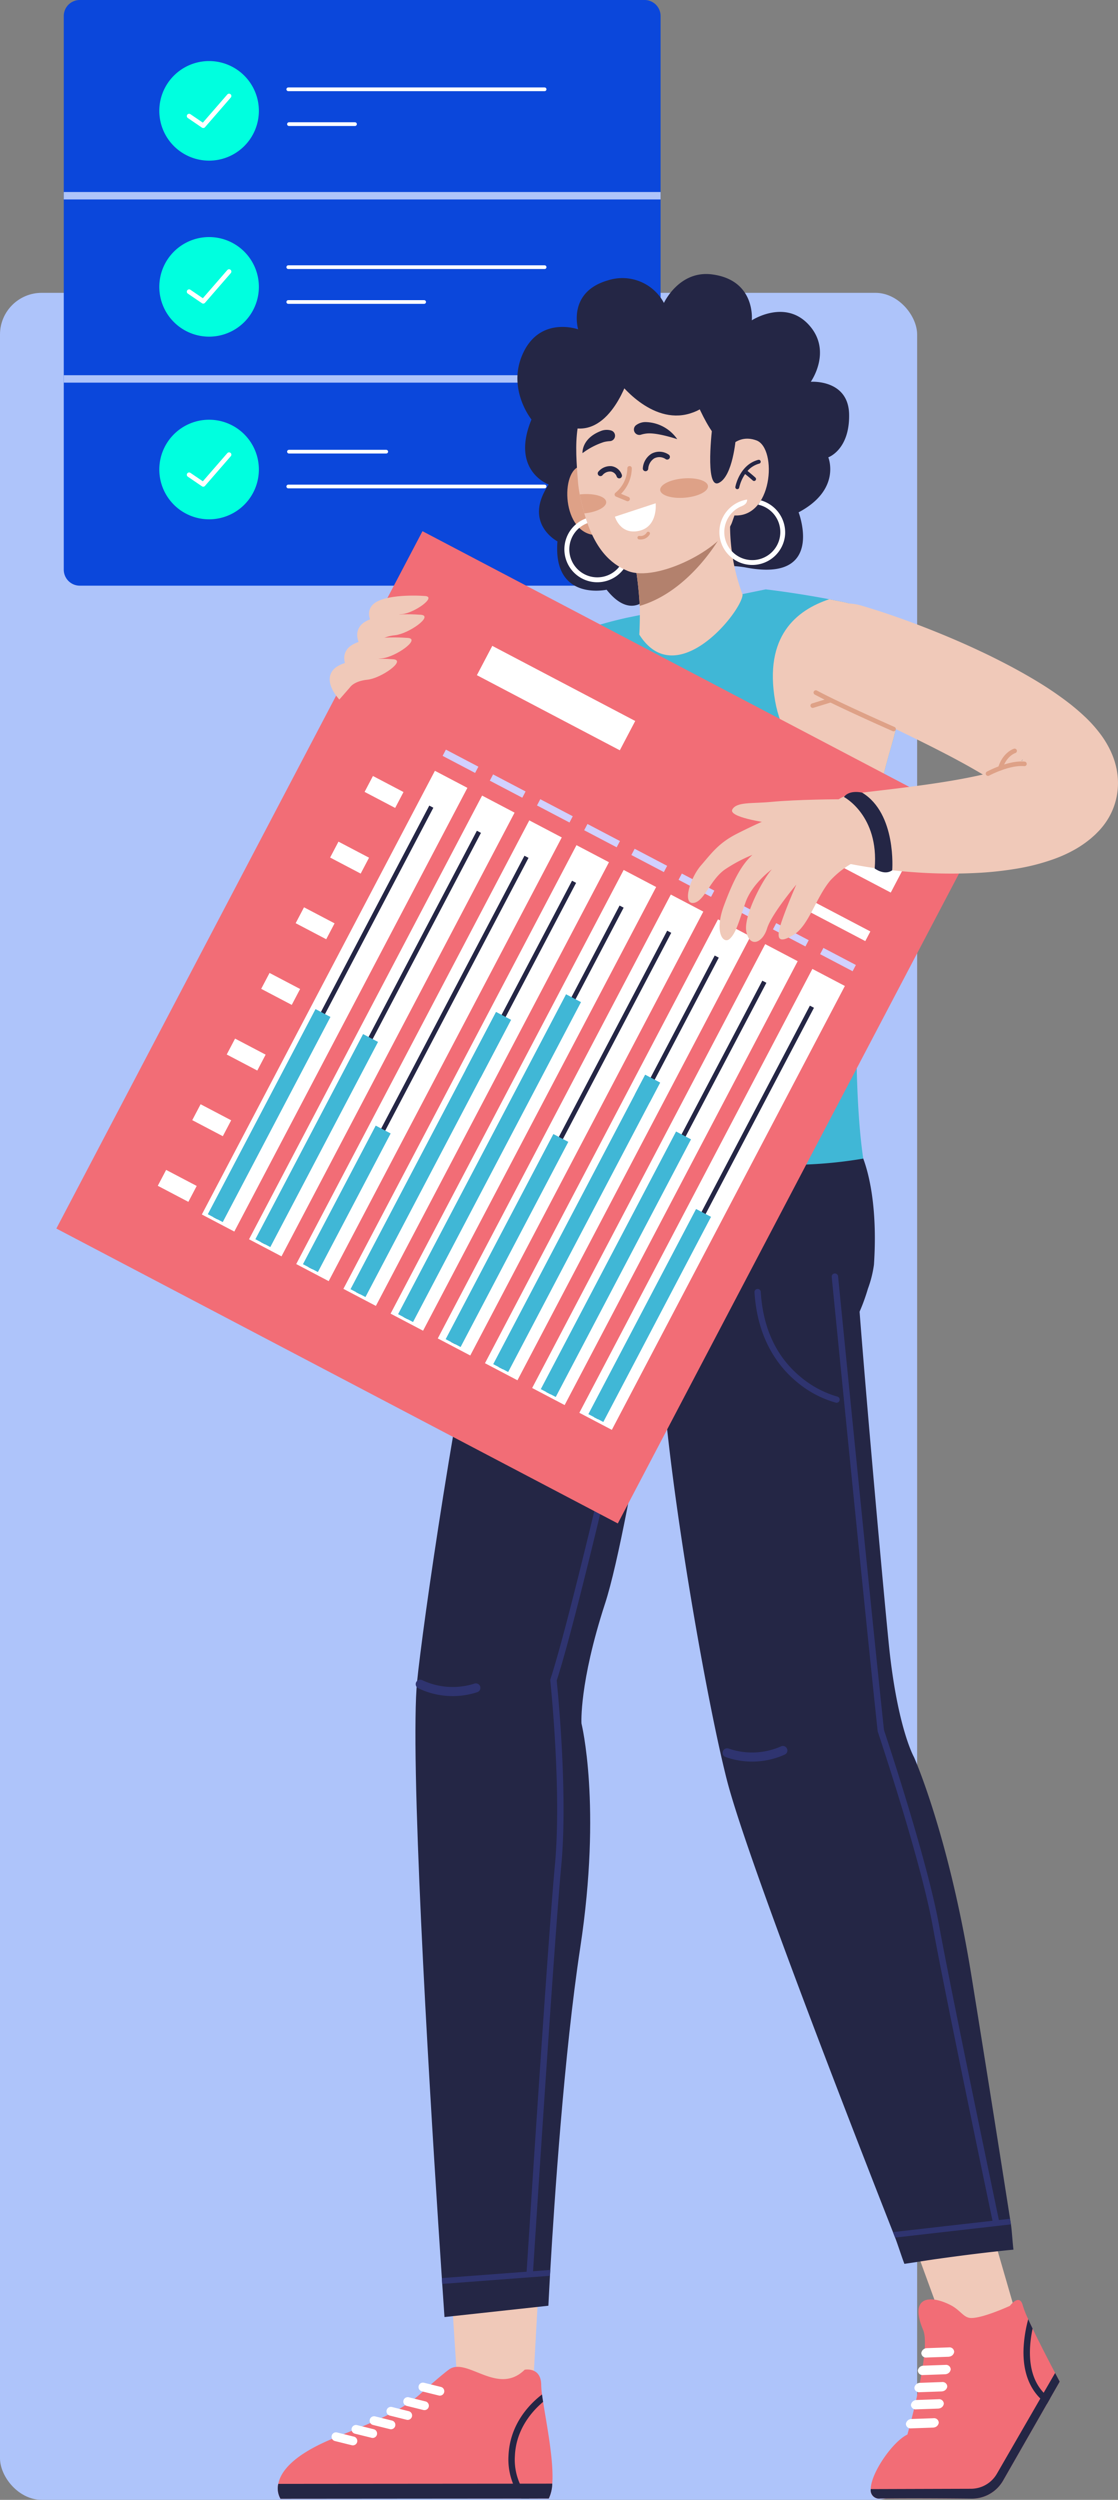 <svg xmlns="http://www.w3.org/2000/svg" xmlns:xlink="http://www.w3.org/1999/xlink" width="295" height="659.461" viewBox="0 0 295 659.461">
  <rect x="0" y="0" width="295" height="659.461" fill="#808080" stroke="none"/>
  <defs>
    <clipPath id="clip-path">
      <rect id="Rectángulo_401205" data-name="Rectángulo 401205" width="167.933" height="154.5" fill="none"/>
    </clipPath>
    <clipPath id="clip-path-2">
      <rect id="Rectángulo_401196" data-name="Rectángulo 401196" width="280.128" height="586.892" fill="none"/>
    </clipPath>
  </defs>
  <g id="Grupo_1098904" data-name="Grupo 1098904" transform="translate(-1125 -2991.715)">
    <rect id="Rectángulo_400945" data-name="Rectángulo 400945" width="242" height="582.211" rx="11" transform="translate(1125 3068.965)" fill="#aec4fa"/>
    <g id="Grupo_1098903" data-name="Grupo 1098903" transform="translate(1136 2991.715)">
      <g id="Grupo_1098902" data-name="Grupo 1098902" transform="translate(0 0)" clip-path="url(#clip-path)">
        <path id="Trazado_873521" data-name="Trazado 873521" d="M156.514,154.5H7.482a4.225,4.225,0,0,1-4.224-4.224V4.224A4.225,4.225,0,0,1,7.482,0H156.514a4.225,4.225,0,0,1,4.224,4.224V150.275a4.225,4.225,0,0,1-4.224,4.224" transform="translate(2.567 0)" fill="#0b47db"/>
        <line id="Línea_586" data-name="Línea 586" x2="157.48" transform="translate(5.824 51.635)" fill="none" stroke="#aec4fa" stroke-miterlimit="10" stroke-width="1.96"/>
        <line id="Línea_587" data-name="Línea 587" x2="157.48" transform="translate(5.824 99.963)" fill="none" stroke="#aec4fa" stroke-miterlimit="10" stroke-width="1.96"/>
        <path id="Trazado_873522" data-name="Trazado 873522" d="M43.63,22.145A13.135,13.135,0,1,1,30.5,9.01,13.135,13.135,0,0,1,43.63,22.145" transform="translate(13.676 7.098)" fill="#00ffdf"/>
        <path id="Trazado_873523" data-name="Trazado 873523" d="M43.63,48.117A13.135,13.135,0,1,1,30.5,34.982,13.134,13.134,0,0,1,43.63,48.117" transform="translate(13.676 27.557)" fill="#00ffdf"/>
        <path id="Trazado_873524" data-name="Trazado 873524" d="M43.63,75.07A13.135,13.135,0,1,1,30.5,61.935,13.135,13.135,0,0,1,43.63,75.07" transform="translate(13.676 48.79)" fill="#00ffdf"/>
        <line id="Línea_588" data-name="Línea 588" x2="67.633" transform="translate(65.066 23.558)" fill="none" stroke="#fff" stroke-linecap="round" stroke-linejoin="round" stroke-width="0.98"/>
        <line id="Línea_589" data-name="Línea 589" x2="17.418" transform="translate(65.25 32.746)" fill="none" stroke="#fff" stroke-linecap="round" stroke-linejoin="round" stroke-width="0.98"/>
        <line id="Línea_590" data-name="Línea 590" x2="67.633" transform="translate(65.066 70.478)" fill="none" stroke="#fff" stroke-linecap="round" stroke-linejoin="round" stroke-width="0.98"/>
        <line id="Línea_591" data-name="Línea 591" x2="35.845" transform="translate(65.066 79.666)" fill="none" stroke="#fff" stroke-linecap="round" stroke-linejoin="round" stroke-width="0.98"/>
        <line id="Línea_592" data-name="Línea 592" x2="25.658" transform="translate(65.25 119.149)" fill="none" stroke="#fff" stroke-linecap="round" stroke-linejoin="round" stroke-width="0.98"/>
        <line id="Línea_593" data-name="Línea 593" x2="67.633" transform="translate(65.066 128.337)" fill="none" stroke="#fff" stroke-linecap="round" stroke-linejoin="round" stroke-width="0.98"/>
        <path id="Trazado_873525" data-name="Trazado 873525" d="M21.761,19.469l3.724,2.539L32.3,14.163" transform="translate(17.142 11.157)" fill="none" stroke="#fff" stroke-linecap="round" stroke-linejoin="round" stroke-width="1.22"/>
        <path id="Trazado_873526" data-name="Trazado 873526" d="M21.761,45.379l3.724,2.539L32.3,40.073" transform="translate(17.142 31.567)" fill="none" stroke="#fff" stroke-linecap="round" stroke-linejoin="round" stroke-width="1.22"/>
        <path id="Trazado_873527" data-name="Trazado 873527" d="M21.761,72.394l3.724,2.539L32.3,67.088" transform="translate(17.142 52.849)" fill="none" stroke="#fff" stroke-linecap="round" stroke-linejoin="round" stroke-width="1.22"/>
      </g>
    </g>
    <g id="Grupo_1098897" data-name="Grupo 1098897" transform="translate(1139.872 3064)">
      <g id="Grupo_1098896" data-name="Grupo 1098896" clip-path="url(#clip-path-2)">
        <path id="Trazado_873389" data-name="Trazado 873389" d="M167.088,335.06l5.378,18.57c-6.484,5.452-12.868,4.8-19.227,2.553l-6.518-17.828Z" transform="translate(80.593 184.046)" fill="#f0c9b9"/>
        <path id="Trazado_873390" data-name="Trazado 873390" d="M188.56,366.564,186.022,371l-.844,1.481-11.555,20.2a9.467,9.467,0,0,1-8.323,4.763c-6.183-.068-16.325-.147-24.026-.037a2.23,2.23,0,0,1-2.575-2.485c.014-4.239,5.836-12.6,9.675-14.4,0,0,6.36-22.364,4.158-27.567-3.765-8.887,1.766-9.341,7.152-6.626,2.742,1.377,3.472,3.424,5.506,3.449,3.188.04,10.233-3.209,10.233-3.209s2.572-3.446,3.41-.048a25.442,25.442,0,0,0,1.421,3.579c.344.764.736,1.6,1.157,2.476,1.93,4.02,4.462,8.9,5.935,11.7.742,1.4,1.213,2.291,1.213,2.291" transform="translate(76.186 189.429)" fill="#f26d76"/>
        <path id="Trazado_873391" data-name="Trazado 873391" d="M171.733,369.14l-.846,1.481c-4.383-3.147-6.493-8.287-6.134-15.053a36.067,36.067,0,0,1,1.21-7.33c.344.762.737,1.6,1.157,2.474a32.406,32.406,0,0,0-.672,4.984c-.313,6.126,1.461,10.633,5.285,13.443" transform="translate(90.476 191.285)" fill="#242645"/>
        <path id="Trazado_873392" data-name="Trazado 873392" d="M188.56,359.681l-14.937,26.107a9.467,9.467,0,0,1-8.323,4.763c-6.183-.068-16.325-.147-24.026-.037a2.23,2.23,0,0,1-2.575-2.485l26.463-.088A7.9,7.9,0,0,0,171.972,384l15.375-26.608c.742,1.4,1.213,2.291,1.213,2.291" transform="translate(76.186 196.312)" fill="#242645"/>
        <path id="Trazado_873393" data-name="Trazado 873393" d="M154.8,355.463a1.461,1.461,0,0,0,1.181-1.239,1.229,1.229,0,0,0-1.4-1.187l-5.734.2a1.525,1.525,0,0,0-1.537,1.287,1.228,1.228,0,0,0,1.4,1.187l5.734-.2a1.7,1.7,0,0,0,.356-.048" transform="translate(80.918 193.92)" fill="#fff"/>
        <path id="Trazado_873394" data-name="Trazado 873394" d="M152.176,367.526a1.459,1.459,0,0,0,1.181-1.24,1.228,1.228,0,0,0-1.4-1.187l-5.732.2a1.525,1.525,0,0,0-1.538,1.287,1.228,1.228,0,0,0,1.4,1.187l5.734-.2a1.8,1.8,0,0,0,.356-.048" transform="translate(79.474 200.546)" fill="#fff"/>
        <path id="Trazado_873395" data-name="Trazado 873395" d="M153.038,364.29a1.459,1.459,0,0,0,1.181-1.239,1.228,1.228,0,0,0-1.4-1.187l-5.732.2a1.525,1.525,0,0,0-1.538,1.287,1.228,1.228,0,0,0,1.4,1.187l5.734-.2a1.685,1.685,0,0,0,.356-.048" transform="translate(79.948 198.768)" fill="#fff"/>
        <path id="Trazado_873396" data-name="Trazado 873396" d="M153.625,361.368a1.46,1.46,0,0,0,1.181-1.239,1.228,1.228,0,0,0-1.4-1.187l-5.732.2a1.525,1.525,0,0,0-1.538,1.287,1.228,1.228,0,0,0,1.4,1.187l5.734-.2a1.794,1.794,0,0,0,.356-.048" transform="translate(80.27 197.163)" fill="#fff"/>
        <path id="Trazado_873397" data-name="Trazado 873397" d="M154.212,358.445a1.459,1.459,0,0,0,1.181-1.239,1.228,1.228,0,0,0-1.4-1.187l-5.734.2a1.524,1.524,0,0,0-1.537,1.287,1.228,1.228,0,0,0,1.4,1.187l5.734-.2a1.689,1.689,0,0,0,.356-.048" transform="translate(80.593 195.558)" fill="#fff"/>
        <path id="Trazado_873398" data-name="Trazado 873398" d="M90.285,343.175l-1.47,26.3-19.837.18-1.74-26.707Z" transform="translate(36.933 188.379)" fill="#f0c9b9"/>
        <path id="Trazado_873399" data-name="Trazado 873399" d="M38.422,391.151l70.784-.06a9.9,9.9,0,0,0,.928-3.932c.437-5.988-1.48-15.542-2.42-21.566-.115-.7-.212-1.36-.288-1.955a20.942,20.942,0,0,1-.214-2.46c0-4.917-4.355-4.07-4.355-4.07-7.156,7.029-15.276-3.5-20.009-.037,0,0-2.039,1.464-7.655,6.524S60.024,372,51.892,375.411c-10.5,4.4-13.476,8.789-14.054,11.81a5.522,5.522,0,0,0,.584,3.931" transform="translate(20.72 195.741)" fill="#f26d76"/>
        <path id="Trazado_873400" data-name="Trazado 873400" d="M38.422,380.229l70.784-.06a9.9,9.9,0,0,0,.928-3.932l-72.3.062a5.522,5.522,0,0,0,.584,3.931" transform="translate(20.72 206.664)" fill="#242645"/>
        <path id="Trazado_873401" data-name="Trazado 873401" d="M80.414,388.514l2.1,0A15.537,15.537,0,0,1,78.7,377.181c.335-6.993,4.527-11.713,7.441-14.171-.115-.7-.212-1.36-.288-1.955-3.14,2.4-8.433,7.667-8.839,16.044a17.18,17.18,0,0,0,3.4,11.415" transform="translate(42.292 198.324)" fill="#242645"/>
        <path id="Trazado_873402" data-name="Trazado 873402" d="M64.669,364.936a1.166,1.166,0,0,0,.277-2.3l-4.423-1.094a1.167,1.167,0,0,0-.561,2.265l4.423,1.094a1.185,1.185,0,0,0,.284.034" transform="translate(32.45 198.574)" fill="#fff"/>
        <path id="Trazado_873403" data-name="Trazado 873403" d="M67.295,362.47a1.166,1.166,0,0,0,.277-2.3l-4.422-1.094a1.167,1.167,0,1,0-.559,2.265l4.422,1.094a1.181,1.181,0,0,0,.282.034" transform="translate(33.893 197.219)" fill="#fff"/>
        <path id="Trazado_873404" data-name="Trazado 873404" d="M61.816,366.6a1.167,1.167,0,0,0,.279-2.3L57.671,363.2a1.166,1.166,0,1,0-.561,2.264l4.423,1.1a1.178,1.178,0,0,0,.282.034" transform="translate(30.883 199.486)" fill="#fff"/>
        <path id="Trazado_873405" data-name="Trazado 873405" d="M58.963,368.194a1.166,1.166,0,0,0,.277-2.3L54.818,364.8a1.166,1.166,0,1,0-.561,2.263l4.423,1.094a1.108,1.108,0,0,0,.282.036" transform="translate(29.316 200.364)" fill="#fff"/>
        <path id="Trazado_873406" data-name="Trazado 873406" d="M55.853,369.672a1.167,1.167,0,0,0,.277-2.3l-4.422-1.094a1.167,1.167,0,0,0-.561,2.265l4.423,1.092a1.106,1.106,0,0,0,.282.036" transform="translate(27.608 201.176)" fill="#fff"/>
        <path id="Trazado_873407" data-name="Trazado 873407" d="M52.479,370.933a1.166,1.166,0,0,0,.277-2.3l-4.422-1.094a1.166,1.166,0,1,0-.561,2.263L52.2,370.9a1.108,1.108,0,0,0,.282.036" transform="translate(25.755 201.868)" fill="#fff"/>
        <path id="Trazado_873408" data-name="Trazado 873408" d="M115.519,201.8q1.794.451,3.608.866c15.442,3.526,31.652,4.953,43,2.245,5.6-1.336,9.181-8.19,11.46-15.845a29.681,29.681,0,0,0,1.59-6.357c1.388-21.275-3.852-30.3-3.852-30.3L87.813,143.1s-2.778,5.113-5.858,11.778a139.648,139.648,0,0,0-6.239,15.561l-.006.014a40.489,40.489,0,0,0-1.856,8.276c-.663,7.582,19.193,17.428,41.665,23.078" transform="translate(40.558 78.601)" fill="#242645"/>
        <path id="Trazado_873409" data-name="Trazado 873409" d="M196.018,429.652c-7.063.7-13.471,1.517-20.5,2.5-2.707.387-5.576.863-8.281,1.249-.655-1.65-1.726-5.054-2.454-6.928-.194-.476-.372-.951-.564-1.442-13.487-34.345-38.926-100.047-43.847-119.361-.119-.476-.253-.982-.372-1.5-1.057-4.281-2.245-9.692-3.494-15.863-5.368-26.525-11.835-66.937-13.248-90.86a108.969,108.969,0,0,1-.119-15.358,10.246,10.246,0,0,1,1.1-3.762c7.627-14.7,50.092-11.389,50.092-11.389s.163,2.319.431,6.289c1.278,19.611,6.512,78.177,8.341,96.524,2.215,22.169,6.66,29.974,6.66,29.974s9.085,20.221,15.151,57.629c3.642,22.541,7.627,47.712,10.2,64.156.073.505.163,1,.237,1.487.239,1.517.462,5.322.669,6.66" transform="translate(56.532 91.519)" fill="#242645"/>
        <path id="Trazado_873410" data-name="Trazado 873410" d="M129.35,253.133a20.886,20.886,0,0,1-15.144.4,1.187,1.187,0,0,1,.908-2.194,18.856,18.856,0,0,0,13.792-.606,1.188,1.188,0,0,1,.988,2.16c-.181.084-.364.164-.544.24" transform="translate(62.33 137.666)" fill="#2f3470"/>
        <path id="Trazado_873411" data-name="Trazado 873411" d="M142.48,334.654c.192.488.38.971.566,1.444l26.824-3.057,1.582-.178,2.163-.245c-.077-.483-.153-.979-.234-1.483l-1.955.223-1.906.218Z" transform="translate(78.263 181.891)" fill="#2f3470"/>
        <path id="Trazado_873412" data-name="Trazado 873412" d="M140.55,202.836a.826.826,0,0,0,.186-1.631,26.485,26.485,0,0,1-9.582-5.108c-6.44-5.294-10.007-12.865-10.6-22.505a.827.827,0,0,0-1.652.1c.778,12.642,6.555,19.884,11.265,23.734a27.533,27.533,0,0,0,10.2,5.387.761.761,0,0,0,.186.022" transform="translate(65.311 94.926)" fill="#2f3470"/>
        <path id="Trazado_873413" data-name="Trazado 873413" d="M111.181,265.773c-6.854,21.083-6.214,31.61-6.214,31.61s5.382,21.6-.313,59.071c-4.282,28.115-6.87,67.307-7.909,85.09-.031.534-.06,1.055-.09,1.546-.282,4.965-.417,7.9-.417,7.9l-27.416,2.987s-.223-3.21-.595-8.741c-.029-.491-.074-1.012-.1-1.532-1.978-29.409-7.4-114.009-6.944-147.79.045-3.969.178-7.24.417-9.633.178-1.769.446-4.163.818-7.062,3.255-26.169,13.663-93.522,20.963-116.522,5.784-18.2,46.477.4,46.477.4s-11.8,81.6-18.674,102.679" transform="translate(33.59 84.979)" fill="#242645"/>
        <path id="Trazado_873414" data-name="Trazado 873414" d="M76.9,242.821a20.9,20.9,0,0,1-15.1-1.255,1.188,1.188,0,0,1,1.143-2.082,18.86,18.86,0,0,0,13.775.9,1.188,1.188,0,1,1,.747,2.256c-.189.062-.38.122-.567.178" transform="translate(33.61 131.466)" fill="#2f3470"/>
        <path id="Trazado_873415" data-name="Trazado 873415" d="M94.279,339.846c-.033.539-.062,1.053-.09,1.551l-28.436,2.14c-.033-.491-.068-1.005-.105-1.535Z" transform="translate(36.06 186.675)" fill="#2f3470"/>
        <path id="Trazado_873416" data-name="Trazado 873416" d="M132.811,170.18a.844.844,0,0,1,.923.758c.084.86,8.538,86.282,12.112,119.692.646,1.929,11.381,34.16,14.522,51.437,2.82,15.51,11.654,58,15.845,78.041-.536.172-1.083.315-1.628.459-4.185-20-13.051-62.643-15.876-78.2-3.2-17.6-14.381-50.955-14.494-51.289a.859.859,0,0,1-.039-.177c-3.571-33.355-12.038-118.939-12.122-119.8a.84.84,0,0,1,.756-.923" transform="translate(72.534 93.477)" fill="#2f3470"/>
        <path id="Trazado_873417" data-name="Trazado 873417" d="M107.277,184.557a.846.846,0,0,0,.394-1.594c-.129-.068-9.071-4.911-10.859-15.457a.845.845,0,0,0-1.667.284,24.306,24.306,0,0,0,11.741,16.672.847.847,0,0,0,.392.1" transform="translate(52.256 91.623)" fill="#2f3470"/>
        <path id="Trazado_873418" data-name="Trazado 873418" d="M81,431.5a.843.843,0,0,0,.772-.789c.056-.872,5.6-87.551,7.463-107.316,1.794-19.036-.945-46.4-1.2-48.894,6.349-19.473,23.851-96.928,24.028-97.711a.845.845,0,1,0-1.648-.372c-.178.784-17.767,78.622-24.042,97.726a.861.861,0,0,0-.037.355c.031.288,3.075,29.046,1.219,48.738-1.867,19.791-7.41,106.494-7.466,107.367a.844.844,0,0,0,.916.9" transform="translate(43.987 96.546)" fill="#2f3470"/>
        <path id="Trazado_873419" data-name="Trazado 873419" d="M69.128,80.134c.029.274.056.652.079.987l.067,1.043.141,2.1.271,4.216q.265,4.213.581,8.375c.431,5.534.936,11.006,1.712,16.137.191,1.281.409,2.536.641,3.752s.479,2.394.761,3.5.572,2.15.891,3.06A14.57,14.57,0,0,0,75.2,125.5l.1.183.088.133.04.068.036.039a.84.84,0,0,1,.06.081c.062.05.076.016-.042-.152l-.155-.186c-.07-.081-.143-.16-.215-.237-.141-.144-.313-.322-.494-.491a10.49,10.49,0,0,0-1.25-.982,10.624,10.624,0,0,0-3.219-1.439,10.108,10.108,0,0,0-2.877-.318,8.421,8.421,0,0,0-1.715.22,10.134,10.134,0,0,0-1.047.318c-.036,0,.115-.1.333-.271.449-.35,1.151-.959,1.895-1.661,1.507-1.43,3.17-3.28,4.828-5.22s3.319-4.044,4.983-6.18c3.317-4.29,6.575-8.82,9.824-13.4s6.453-9.265,9.671-13.954L100.862,75l4.8-6.97.084-.121a12.844,12.844,0,0,1,22.057,13.045c-.369.736-.689,1.38-1.043,2.056l-1.038,2c-.691,1.326-1.405,2.634-2.121,3.941q-2.157,3.916-4.42,7.77-4.525,7.713-9.513,15.231-2.494,3.767-5.147,7.483c-1.758,2.488-3.6,4.942-5.5,7.4s-3.917,4.893-6.064,7.342c-1.074,1.227-2.2,2.443-3.395,3.669s-2.459,2.46-3.856,3.714a45.865,45.865,0,0,1-4.876,3.844,32.29,32.29,0,0,1-3.384,2.014,23.43,23.43,0,0,1-5.093,1.932,19.864,19.864,0,0,1-3.869.552,17.832,17.832,0,0,1-5.041-.527,16.869,16.869,0,0,1-5.21-2.307,17.423,17.423,0,0,1-2.11-1.652c-.318-.29-.626-.589-.886-.871l-.4-.437-.2-.222-.093-.108-.046-.059A27.428,27.428,0,0,1,51.94,140l-.474-.872-.231-.435-.2-.42-.4-.843-.352-.812a39.672,39.672,0,0,1-1.969-6.038,55.042,55.042,0,0,1-1.061-5.447c-.253-1.754-.435-3.455-.572-5.127s-.2-3.312-.248-4.933a134.979,134.979,0,0,1,.928-18.765q.523-4.574,1.312-9.071c.268-1.5.547-3,.861-4.5.152-.748.327-1.5.5-2.248l.262-1.131.291-1.187a9.4,9.4,0,0,1,18.469,1.2Z" transform="translate(25.483 34.248)" fill="#f0c9b9"/>
        <path id="Trazado_873420" data-name="Trazado 873420" d="M67.405,111.3a.6.6,0,0,1-.491-.552c-.31-4.787-4.022-13.685-4.061-13.772a.6.6,0,1,1,1.109-.466c.155.372,3.827,9.173,4.151,14.159a.6.6,0,0,1-.561.638.469.469,0,0,1-.147-.008" transform="translate(34.499 52.807)" fill="#dea187"/>
        <path id="Trazado_873421" data-name="Trazado 873421" d="M68.9,103.231a.607.607,0,0,1-.369-.223,14.327,14.327,0,0,0-4.467-3.329.6.6,0,1,1,.553-1.064,15.1,15.1,0,0,1,4.866,3.663.6.6,0,0,1-.112.841.592.592,0,0,1-.473.113" transform="translate(35.01 54.131)" fill="#dea187"/>
        <path id="Trazado_873422" data-name="Trazado 873422" d="M78.053,190.434c22.381,5.277,54.185,20.008,92.866,13.428-3.306-22.442-1.1-60.585-1.078-61.146A129.131,129.131,0,0,1,171,129.79c.226-1.724.486-3.508.776-5.331.285-1.794.6-3.636.947-5.5q.483-2.647,1.046-5.362c.234-1.154.483-2.318.739-3.481.15-.685.3-1.366.46-2.053.028-.119.057-.242.084-.361.121-.525.242-1.046.369-1.568.276-1.156.559-2.315.851-3.464.689-2.725,1.425-5.43,2.206-8.075,4.838-16.41,3.819-34.136-12.937-37.583-1.219-.254-2.418-.491-3.585-.71-7.908-1.5-14.447-2.325-16.268-2.544l-.5-.06-33.5,6.845-3.188.649A116.829,116.829,0,0,0,96.968,64.4a36.437,36.437,0,0,0-6.617,2.941C82.758,71.848,83.4,77.7,82.66,89.088c-.014.2-.025.39-.039.589,0,.065-.009.133-.014.2-.138,1.937-.349,3.859-.62,5.771-.3,2.138-.663,4.254-1.063,6.329-.84,4.35-1.825,8.526-2.659,12.382-.407,1.868-.775,3.664-1.075,5.367a51.59,51.59,0,0,0-.7,5.475,18.818,18.818,0,0,0,.29,5.2,9.317,9.317,0,0,0,.493,1.593,25.068,25.068,0,0,0,1.8,3.525,36.5,36.5,0,0,0,3.535,4.817,49.954,49.954,0,0,0,5.5,5.469c.49.415.776.635.776.635,0,.033,0,.07,0,.107.008.282,0,.578.006.891-.008,1.195-.043,2.614-.115,4.226-.029.7.883,18.237-10.727,38.771" transform="translate(41.986 29.493)" fill="#40b7d6"/>
        <path id="Trazado_873423" data-name="Trazado 873423" d="M76.925,101.654l88.739-10.586a23.5,23.5,0,0,1-6.343-4.482L78,96.288c-.407,1.868-.775,3.664-1.075,5.367" transform="translate(42.254 47.561)" fill="#e9dbd2"/>
        <path id="Trazado_873424" data-name="Trazado 873424" d="M76.781,109.163l95.94-11.446q.483-2.647,1.046-5.362l-97.275,11.6a18.826,18.826,0,0,0,.29,5.2" transform="translate(41.986 50.73)" fill="#e9dbd2"/>
        <path id="Trazado_873425" data-name="Trazado 873425" d="M78.139,110.428a36.607,36.607,0,0,0,3.535,4.817L170.063,104.7c.228-1.723.488-3.506.778-5.331Z" transform="translate(42.921 54.582)" fill="#e9dbd2"/>
        <path id="Trazado_873426" data-name="Trazado 873426" d="M88.382,62.5c.064,7.564-2.79,19.8-8.36,28.309.27-1.912.48-3.836.617-5.773,0-.064.012-.132.017-.2.011-.2.023-.4.036-.59.744-11.387.1-17.239,7.691-21.751" transform="translate(43.956 34.33)" fill="#f0c9b9"/>
        <path id="Trazado_873427" data-name="Trazado 873427" d="M122.63,82.236c2.576,14.791,17.152,29.813,26.835,26.952.177-.806.358-1.607.542-2.412.119-.524.245-1.046.372-1.571.92-3.889,1.946-7.776,3.055-11.538,4.837-16.41,3.819-34.134-12.937-37.584-1.218-.251-2.417-.488-3.584-.708-8.769,2.922-17.25,9.83-14.284,26.862" transform="translate(67.028 30.417)" fill="#f0c9b9"/>
        <path id="Trazado_873428" data-name="Trazado 873428" d="M134.371,114.214a.786.786,0,0,1-.632.473.769.769,0,0,1-.4-.054,45.375,45.375,0,0,0-28.839-.824,49.163,49.163,0,0,1-19.749,2.58c0-.313,0-.61,0-.891,0-.04,0-.074,0-.11,0,0-.287-.218-.776-.632,5.238.685,12.074.124,20.046-2.443a46.113,46.113,0,0,1,29.937.874.782.782,0,0,1,.415,1.029" transform="translate(46.126 60.543)" fill="#e9dbd2"/>
        <path id="Trazado_873429" data-name="Trazado 873429" d="M101.779,92.777c-9.9,1.181-13.335-9.232-13.369-9.338a.786.786,0,0,1,1.5-.477c.127.394,3.1,9.279,11.685,8.253,9.012-1.075,26.976-17.179,27.156-17.341A.785.785,0,1,1,129.8,75.04c-.751.679-18.519,16.6-28.022,17.736" transform="translate(48.543 40.467)" fill="#e9dbd2"/>
        <path id="Trazado_873430" data-name="Trazado 873430" d="M113.324,84.867s-4.519,6.89-11.268-1.582c0,0-14.227,3.147-12.968-12.758,0,0-9.217-4.758-2.307-15,0,0-10.137-3.6-4.546-17.143,0,0-6.254-7.734-2.53-16.791,4.419-10.752,14.845-7,14.845-7S91.6,4.8,102.372,1.684a12.438,12.438,0,0,1,14.811,5.948s3.986-8.665,12.7-7.53c11.607,1.512,10.483,12.119,10.483,12.119S149.1,6.5,155.409,13.4s.525,15.028.525,15.028,9.951-.734,10.112,8.62-5.494,11.311-5.494,11.311,3.532,8.485-7.833,14.511c0,0,7.117,18.506-13.742,14.585-13.779-2.592-25.653,7.41-25.653,7.41" transform="translate(43.132 0)" fill="#242645"/>
        <path id="Trazado_873431" data-name="Trazado 873431" d="M99.786,72.665c9.75,15.422,27-6,27.258-10.521a52.441,52.441,0,0,1-3.223-21.266L98.362,51.862q.167,1.136.338,2.281a102.279,102.279,0,0,1,1.2,10.95c.076,1.822.011,5.629-.113,7.571" transform="translate(54.03 22.454)" fill="#f0c9b9"/>
        <path id="Trazado_873432" data-name="Trazado 873432" d="M99.78,63.1c13.483-3.917,21.475-18.582,21.475-18.582L98.579,52.146a101.875,101.875,0,0,1,1.2,10.95" transform="translate(54.149 24.451)" fill="#b3816d"/>
        <path id="Trazado_873433" data-name="Trazado 873433" d="M97.655,37.438s-2.4-6.29-7.533-4.527S85.8,52.04,95.7,50.921Z" transform="translate(47.797 17.906)" fill="#dea187"/>
        <path id="Trazado_873434" data-name="Trazado 873434" d="M94.606,58.624a8.685,8.685,0,1,1,9.265-8.061,8.7,8.7,0,0,1-9.265,8.061M95.722,42.59a7.388,7.388,0,1,0,6.857,7.883,7.4,7.4,0,0,0-6.857-7.883" transform="translate(47.527 22.672)" fill="#fff"/>
        <path id="Trazado_873435" data-name="Trazado 873435" d="M129.694,57.123c-2.366,7.073-20.006,16.02-27.576,12.934-4.6-1.875-8.767-5.875-11.409-15.03-.015-.046-.028-.1-.043-.146-.153-.541-.3-1.072-.434-1.6-.248-.95-.463-1.884-.646-2.778-.042-.209-.085-.417-.122-.623q-.156-.832-.268-1.614-.139-.962-.206-1.82c-.7-9.271-1.676-19.678,6.54-25.859s21.351-8.341,29.316-.363c0,0,5.955,7,6.31,20.427s.251,11.369-1.461,16.475" transform="translate(48.635 8.268)" fill="#f0c9b9"/>
        <path id="Trazado_873436" data-name="Trazado 873436" d="M105.876,39.037s.689,6.1-4.336,7.263-6.411-3.726-6.411-3.726Z" transform="translate(52.254 21.443)" fill="#fff"/>
        <path id="Trazado_873437" data-name="Trazado 873437" d="M100.834,45.749a2.767,2.767,0,0,0,1.388-1.2.464.464,0,0,0-.824-.426,1.881,1.881,0,0,1-1.913.868.463.463,0,1,0-.105.92,3.021,3.021,0,0,0,1.455-.166" transform="translate(54.363 24.101)" fill="#dea187"/>
        <path id="Trazado_873438" data-name="Trazado 873438" d="M106.653,32.254a.731.731,0,0,0,.231-.2.715.715,0,0,0-.136-1,4.346,4.346,0,0,0-4.567-.273,4.916,4.916,0,0,0-2.3,3.876.714.714,0,0,0,1.427.07,3.523,3.523,0,0,1,1.546-2.686,2.91,2.91,0,0,1,3.024.15.715.715,0,0,0,.772.06" transform="translate(54.865 16.618)" fill="#242645"/>
        <path id="Trazado_873439" data-name="Trazado 873439" d="M98.22,35.855a.713.713,0,0,0,.341-.847,3.4,3.4,0,0,0-2.682-2.276,4.075,4.075,0,0,0-3.528,1.47.714.714,0,0,0,1.129.875,2.617,2.617,0,0,1,2.229-.926,1.955,1.955,0,0,1,1.49,1.3.716.716,0,0,0,.9.46.746.746,0,0,0,.119-.051" transform="translate(50.647 17.964)" fill="#242645"/>
        <path id="Trazado_873440" data-name="Trazado 873440" d="M98.614,41.962a.6.6,0,0,1-.328-.036l-2.845-1.182a.591.591,0,0,1-.139-1.009,8.509,8.509,0,0,0,3.133-6.473.591.591,0,1,1,1.177.093,9.826,9.826,0,0,1-2.84,6.662l1.966.816a.59.59,0,0,1-.124,1.128" transform="translate(52.225 17.972)" fill="#dea187"/>
        <path id="Trazado_873441" data-name="Trazado 873441" d="M100.227,28.54A1.435,1.435,0,0,1,98.9,26.055a4.165,4.165,0,0,1,2.8-.838,10.408,10.408,0,0,1,8.1,4.5s-5.235-1.775-7.987-1.5a7.937,7.937,0,0,0-1.577.318" transform="translate(54.025 13.85)" fill="#242645"/>
        <path id="Trazado_873442" data-name="Trazado 873442" d="M96.832,29.515a1.435,1.435,0,0,0,.4-2.789,4.161,4.161,0,0,0-2.916.166c-5.026,2.008-4.708,5.794-4.708,5.794a19.049,19.049,0,0,1,5.632-2.931,7.9,7.9,0,0,1,1.591-.24" transform="translate(49.22 14.576)" fill="#242645"/>
        <path id="Trazado_873443" data-name="Trazado 873443" d="M107.333,18.339s4.919,14.331,9.243,17.075,7.635-4.46,7.635-4.46-9.358-21.885-16.878-12.614" transform="translate(58.957 8.816)" fill="#242645"/>
        <path id="Trazado_873444" data-name="Trazado 873444" d="M95.688,20.219s8.614,11.668,18.937,8.518,3.03-11.581,3.03-11.581S98.023,9.87,95.688,20.219" transform="translate(52.561 8.055)" fill="#242645"/>
        <path id="Trazado_873445" data-name="Trazado 873445" d="M104.061,19.1S99.4,34.762,89.126,32.44s3.57-18.088,10.4-17.7,4.536,4.354,4.536,4.354" transform="translate(46.939 8.095)" fill="#242645"/>
        <path id="Trazado_873446" data-name="Trazado 873446" d="M90.339,42.57c-.155-.541-.3-1.072-.434-1.6-.248-.951-.465-1.884-.646-2.778-.043-.211-.085-.418-.122-.624.153-.017.308-.033.465-.045,3.481-.291,6.4.61,6.519,2.011.116,1.36-2.448,2.7-5.782,3.038" transform="translate(48.962 20.58)" fill="#dea187"/>
        <path id="Trazado_873447" data-name="Trazado 873447" d="M115.453,36.838c.118,1.4-2.611,2.776-6.093,3.069s-6.4-.607-6.521-2.011,2.611-2.776,6.093-3.069,6.4.607,6.521,2.011" transform="translate(56.486 19.1)" fill="#dea187"/>
        <path id="Trazado_873448" data-name="Trazado 873448" d="M113.811,32.028s2.758-5.585,8.38-3.542,4.389,21.17-6.495,19.744Z" transform="translate(62.516 15.4)" fill="#f0c9b9"/>
        <path id="Trazado_873449" data-name="Trazado 873449" d="M111.952,25.779s-2.121,16.883,1.639,15.183,4.527-11.835,4.527-11.835Z" transform="translate(61.167 14.16)" fill="#242645"/>
        <path id="Trazado_873450" data-name="Trazado 873450" d="M123.884,38.626c-.29.373-.451.756-.744,1.126a7.393,7.393,0,1,1-4.688.547c1.571-.555,1.775-1.224,1.791-1.9a8.683,8.683,0,1,0,10.024,9.178,8.815,8.815,0,0,0-6.383-8.955" transform="translate(62.026 21.094)" fill="#fff"/>
        <path id="Trazado_873451" data-name="Trazado 873451" d="M115.647,38.77a.514.514,0,0,0,.411.6.555.555,0,0,0,.112.011.518.518,0,0,0,.49-.42,10.553,10.553,0,0,1,1.552-3.571c1.117.875,2.013,1.693,2.025,1.7a.5.5,0,0,0,.364.135.53.53,0,0,0,.364-.166.518.518,0,0,0-.034-.728c-.04-.037-.936-.855-2.081-1.754a6.272,6.272,0,0,1,3.1-1.935.514.514,0,0,0-.262-.995c-4.888,1.281-6,6.88-6.044,7.117" transform="translate(63.519 17.377)" fill="#242645"/>
        <rect id="Rectángulo_401147" data-name="Rectángulo 401147" width="207.785" height="167.329" transform="translate(0 251.805) rotate(-62.294)" fill="#f26d76"/>
        <rect id="Rectángulo_401148" data-name="Rectángulo 401148" width="8.738" height="42.614" transform="matrix(0.465, -0.885, 0.885, 0.465, 110.963, 105.829)" fill="#fff"/>
        <rect id="Rectángulo_401149" data-name="Rectángulo 401149" width="8.739" height="18.687" transform="translate(203.623 154.49) rotate(-62.294)" fill="#fff"/>
        <rect id="Rectángulo_401150" data-name="Rectángulo 401150" width="2.878" height="18.689" transform="translate(196.9 167.29) rotate(-62.294)" fill="#fff"/>
        <rect id="Rectángulo_401151" data-name="Rectángulo 401151" width="132.258" height="9.681" transform="matrix(0.465, -0.885, 0.885, 0.465, 38.387, 248.1)" fill="#fff"/>
        <rect id="Rectángulo_401152" data-name="Rectángulo 401152" width="132.258" height="9.681" transform="matrix(0.465, -0.885, 0.885, 0.465, 50.838, 254.639)" fill="#fff"/>
        <rect id="Rectángulo_401153" data-name="Rectángulo 401153" width="132.258" height="9.681" transform="matrix(0.465, -0.885, 0.885, 0.465, 63.289, 261.178)" fill="#fff"/>
        <rect id="Rectángulo_401154" data-name="Rectángulo 401154" width="132.258" height="9.681" transform="matrix(0.465, -0.885, 0.885, 0.465, 75.741, 267.717)" fill="#fff"/>
        <rect id="Rectángulo_401155" data-name="Rectángulo 401155" width="132.258" height="9.681" transform="matrix(0.465, -0.885, 0.885, 0.465, 88.192, 274.256)" fill="#fff"/>
        <rect id="Rectángulo_401156" data-name="Rectángulo 401156" width="132.258" height="9.681" transform="translate(100.643 280.795) rotate(-62.295)" fill="#fff"/>
        <rect id="Rectángulo_401157" data-name="Rectángulo 401157" width="132.258" height="9.681" transform="translate(113.095 287.333) rotate(-62.295)" fill="#fff"/>
        <rect id="Rectángulo_401158" data-name="Rectángulo 401158" width="132.258" height="9.681" transform="translate(125.546 293.872) rotate(-62.295)" fill="#fff"/>
        <rect id="Rectángulo_401159" data-name="Rectángulo 401159" width="132.258" height="9.681" transform="translate(137.997 300.411) rotate(-62.295)" fill="#fff"/>
        <rect id="Rectángulo_401160" data-name="Rectángulo 401160" width="122.61" height="1.214" transform="translate(41.395 248.782) rotate(-62.294)" fill="#242645"/>
        <rect id="Rectángulo_401161" data-name="Rectángulo 401161" width="122.61" height="1.216" transform="matrix(0.465, -0.885, 0.885, 0.465, 53.947, 255.374)" fill="#242645"/>
        <rect id="Rectángulo_401162" data-name="Rectángulo 401162" width="122.61" height="1.214" transform="matrix(0.465, -0.885, 0.885, 0.465, 66.499, 261.966)" fill="#242645"/>
        <rect id="Rectángulo_401163" data-name="Rectángulo 401163" width="122.61" height="1.214" transform="matrix(0.465, -0.885, 0.885, 0.465, 79.052, 268.558)" fill="#242645"/>
        <rect id="Rectángulo_401164" data-name="Rectángulo 401164" width="122.61" height="1.214" transform="translate(91.604 275.149) rotate(-62.294)" fill="#242645"/>
        <rect id="Rectángulo_401165" data-name="Rectángulo 401165" width="122.611" height="1.215" transform="matrix(0.465, -0.885, 0.885, 0.465, 104.156, 281.741)" fill="#242645"/>
        <rect id="Rectángulo_401166" data-name="Rectángulo 401166" width="122.61" height="1.214" transform="translate(116.708 288.333) rotate(-62.294)" fill="#242645"/>
        <rect id="Rectángulo_401167" data-name="Rectángulo 401167" width="122.61" height="1.215" transform="matrix(0.465, -0.885, 0.885, 0.465, 129.26, 294.924)" fill="#242645"/>
        <rect id="Rectángulo_401168" data-name="Rectángulo 401168" width="122.61" height="1.216" transform="matrix(0.465, -0.885, 0.885, 0.465, 141.812, 301.516)" fill="#242645"/>
        <rect id="Rectángulo_401169" data-name="Rectángulo 401169" width="61.123" height="4.455" transform="translate(39.962 248.029) rotate(-62.295)" fill="#40b7d6"/>
        <rect id="Rectángulo_401170" data-name="Rectángulo 401170" width="61.123" height="4.456" transform="translate(52.513 254.621) rotate(-62.295)" fill="#40b7d6"/>
        <rect id="Rectángulo_401171" data-name="Rectángulo 401171" width="41.295" height="4.455" transform="translate(65.065 261.213) rotate(-62.295)" fill="#40b7d6"/>
        <rect id="Rectángulo_401172" data-name="Rectángulo 401172" width="82.589" height="4.456" transform="translate(77.618 267.804) rotate(-62.295)" fill="#40b7d6"/>
        <rect id="Rectángulo_401173" data-name="Rectángulo 401173" width="17.256" height="4.455" transform="translate(107.994 209.961) rotate(-62.295)" fill="#40b7d6"/>
        <rect id="Rectángulo_401174" data-name="Rectángulo 401174" width="95.322" height="4.455" transform="translate(90.17 274.396) rotate(-62.295)" fill="#40b7d6"/>
        <rect id="Rectángulo_401175" data-name="Rectángulo 401175" width="61.123" height="4.456" transform="translate(102.722 280.988) rotate(-62.295)" fill="#40b7d6"/>
        <rect id="Rectángulo_401176" data-name="Rectángulo 401176" width="86.227" height="4.455" transform="translate(115.274 287.58) rotate(-62.295)" fill="#40b7d6"/>
        <rect id="Rectángulo_401177" data-name="Rectángulo 401177" width="5.864" height="4.455" transform="translate(152.638 216.431) rotate(-62.295)" fill="#40b7d6"/>
        <rect id="Rectángulo_401178" data-name="Rectángulo 401178" width="76.768" height="4.456" transform="translate(127.826 294.171) rotate(-62.295)" fill="#40b7d6"/>
        <rect id="Rectángulo_401179" data-name="Rectángulo 401179" width="61.123" height="4.455" transform="translate(140.378 300.763) rotate(-62.295)" fill="#40b7d6"/>
        <rect id="Rectángulo_401180" data-name="Rectángulo 401180" width="4.737" height="9.107" transform="translate(26.764 240.529) rotate(-62.293)" fill="#fff"/>
        <rect id="Rectángulo_401181" data-name="Rectángulo 401181" width="4.737" height="9.107" transform="translate(35.859 223.211) rotate(-62.293)" fill="#fff"/>
        <rect id="Rectángulo_401182" data-name="Rectángulo 401182" width="4.737" height="9.107" transform="translate(44.954 205.892) rotate(-62.293)" fill="#fff"/>
        <rect id="Rectángulo_401183" data-name="Rectángulo 401183" width="4.737" height="9.107" transform="translate(54.049 188.573) rotate(-62.293)" fill="#fff"/>
        <rect id="Rectángulo_401184" data-name="Rectángulo 401184" width="4.737" height="9.107" transform="translate(63.144 171.255) rotate(-62.293)" fill="#fff"/>
        <rect id="Rectángulo_401185" data-name="Rectángulo 401185" width="4.737" height="9.107" transform="translate(72.238 153.936) rotate(-62.293)" fill="#fff"/>
        <rect id="Rectángulo_401186" data-name="Rectángulo 401186" width="4.737" height="9.107" transform="translate(81.333 136.617) rotate(-62.293)" fill="#fff"/>
        <rect id="Rectángulo_401187" data-name="Rectángulo 401187" width="1.862" height="9.681" transform="translate(101.92 127.115) rotate(-62.295)" fill="#d1d1ff"/>
        <rect id="Rectángulo_401188" data-name="Rectángulo 401188" width="1.862" height="9.681" transform="translate(114.371 133.654) rotate(-62.295)" fill="#d1d1ff"/>
        <rect id="Rectángulo_401189" data-name="Rectángulo 401189" width="1.862" height="9.681" transform="translate(126.823 140.193) rotate(-62.295)" fill="#d1d1ff"/>
        <rect id="Rectángulo_401190" data-name="Rectángulo 401190" width="1.862" height="9.681" transform="translate(139.274 146.732) rotate(-62.295)" fill="#d1d1ff"/>
        <rect id="Rectángulo_401191" data-name="Rectángulo 401191" width="1.862" height="9.681" transform="translate(151.725 153.271) rotate(-62.295)" fill="#d1d1ff"/>
        <rect id="Rectángulo_401192" data-name="Rectángulo 401192" width="1.862" height="9.681" transform="translate(164.177 159.809) rotate(-62.295)" fill="#d1d1ff"/>
        <rect id="Rectángulo_401193" data-name="Rectángulo 401193" width="1.862" height="9.681" transform="translate(176.628 166.348) rotate(-62.295)" fill="#d1d1ff"/>
        <rect id="Rectángulo_401194" data-name="Rectángulo 401194" width="1.862" height="9.681" transform="translate(189.079 172.887) rotate(-62.295)" fill="#d1d1ff"/>
        <rect id="Rectángulo_401195" data-name="Rectángulo 401195" width="1.862" height="9.681" transform="matrix(0.465, -0.885, 0.885, 0.465, 201.531, 179.426)" fill="#d1d1ff"/>
        <path id="Trazado_873452" data-name="Trazado 873452" d="M127.409,99.744" transform="translate(69.985 54.789)" fill="#dea187"/>
        <path id="Trazado_873453" data-name="Trazado 873453" d="M141.326,106.23c.245-.042.593-.082.9-.122l.957-.113,1.935-.235L149,105.3c2.584-.3,5.161-.627,7.712-.961,5.1-.672,10.129-1.428,14.878-2.381,1.185-.245,2.355-.482,3.489-.755s2.24-.561,3.3-.854,2.073-.62,3-.959a24.027,24.027,0,0,0,2.494-1.019,10.009,10.009,0,0,0,1.543-.9c.116-.1.209-.186.156-.181a.294.294,0,0,0-.112.062c-.012.017-.084.059-.118.093a.729.729,0,0,0-.06.059l-.172.184a8.308,8.308,0,0,0-.923,1.284,9.027,9.027,0,0,0-.84,1.935,9.463,9.463,0,0,0-.4,2.226,9.013,9.013,0,0,0,.084,1.927,7.835,7.835,0,0,0,.305,1.315,7.1,7.1,0,0,0,.28.744c.156.344.222.432.178.409-.082-.056-.493-.5-1.058-.99s-1.3-1.078-2.116-1.665c-1.628-1.181-3.539-2.437-5.564-3.641s-4.157-2.426-6.351-3.6c-2.183-1.2-4.442-2.341-6.712-3.506-4.561-2.3-9.229-4.563-13.942-6.8l-7.086-3.345-7-3.319-.208-.1a12.849,12.849,0,0,1,9.124-23.938l1.075.316,1.018.311,2.016.629q2,.641,3.982,1.323,3.96,1.366,7.872,2.872c5.216,2.016,10.4,4.189,15.546,6.626,2.583,1.2,5.142,2.5,7.72,3.848,2.569,1.371,5.144,2.812,7.733,4.4a90.129,90.129,0,0,1,7.872,5.4c1.337,1.04,2.7,2.181,4.113,3.506a35.574,35.574,0,0,1,4.42,4.961,25.628,25.628,0,0,1,2.319,3.839,21.872,21.872,0,0,1,1.075,2.6,20.314,20.314,0,0,1,.809,3.274,18.927,18.927,0,0,1,.2,3.946A18.061,18.061,0,0,1,208.3,112.5a18.962,18.962,0,0,1-2.082,2.939l-.273.313-.132.147-.1.107-.411.423c-.271.274-.561.576-.829.813l-.824.733c-.282.249-.541.442-.815.662a28.929,28.929,0,0,1-3.154,2.144,35.591,35.591,0,0,1-5.717,2.666,55.566,55.566,0,0,1-10.022,2.6,89.335,89.335,0,0,1-9.186,1.057,133.248,133.248,0,0,1-17.426-.082c-2.846-.186-5.67-.462-8.485-.807q-2.112-.265-4.219-.592c-.7-.108-1.405-.234-2.113-.356l-1.066-.189-1.123-.215a9.4,9.4,0,0,1,.163-18.485Z" transform="translate(69.44 30.819)" fill="#f0c9b9"/>
        <path id="Trazado_873454" data-name="Trazado 873454" d="M143.433,89.439s-11.028.02-18.15.7c-4.9.468-8.97-.077-10.122,1.971s8.851,3.472,9.748,3.594,18.523-6.267,18.523-6.267" transform="translate(63.207 49.128)" fill="#f0c9b9"/>
        <path id="Trazado_873455" data-name="Trazado 873455" d="M156.038,92.776c2.459,4.741.341,10.523-4.315,13.141a24.454,24.454,0,0,0-6.614,5.032c-3.814,4.586-5.667,11.861-9.607,14.275s-4.671,1.241-3.5-2.578,4.154-10.631,4.154-10.631-6.543,7.743-7.709,11.562-4.5,5.165-5.449.979,4.485-14.218,6.741-16.59c0,0-5.268,3.734-7.02,8.854s-2.519,8.086-4.168,9.531-4.113-1.721-1.484-8.806,4.778-10.926,7.525-13.381a40,40,0,0,0-6.953,3.65c-4.144,2.629-5.7,8.709-8.616,9.035-2.984.335-.886-6.588,1.978-9.888s4.668-5.943,9.658-8.453,9.847-4.739,13.2-5.525,14.889-5.145,19.43-3.153a6.125,6.125,0,0,1,2.756,2.944" transform="translate(59.087 49.06)" fill="#f0c9b9"/>
        <path id="Trazado_873456" data-name="Trazado 873456" d="M134.136,89.518s9.3,4.863,8.106,18.856c0,0,2.59,1.977,4.631.473,0,0,1.193-14.92-7.929-20.475,0,0-3.346-.851-4.807,1.146" transform="translate(73.68 48.443)" fill="#242645"/>
        <path id="Trazado_873457" data-name="Trazado 873457" d="M150.6,81.394a.6.6,0,0,1-.77.265c-.144-.064-14.421-6.352-20.553-9.649a.6.6,0,0,1,.569-1.06c6.092,3.277,20.325,9.545,20.468,9.61a.6.6,0,0,1,.308.79l-.022.043" transform="translate(70.838 38.933)" fill="#dea187"/>
        <path id="Trazado_873458" data-name="Trazado 873458" d="M134.145,73.021a.6.6,0,0,1-.383.355l-4.555,1.4a.6.6,0,0,1-.353-1.148l4.555-1.4a.6.6,0,0,1,.751.4.608.608,0,0,1-.015.4" transform="translate(70.546 39.659)" fill="#dea187"/>
        <path id="Trazado_873459" data-name="Trazado 873459" d="M169.042,83.891a.6.6,0,0,1-.6.344c-3.906-.369-9.218,2.471-9.271,2.5a.6.6,0,1,1-.572-1.058c.231-.124,5.691-3.041,9.954-2.64a.6.6,0,0,1,.542.655.571.571,0,0,1-.054.2" transform="translate(86.945 45.591)" fill="#dea187"/>
        <path id="Trazado_873460" data-name="Trazado 873460" d="M165.3,81.664a.588.588,0,0,1-.363.318c-.1.036-2.369.813-3.377,4.172a.6.6,0,1,1-1.151-.345c1.205-4,4.048-4.936,4.169-4.972a.6.6,0,0,1,.722.827" transform="translate(88.095 44.388)" fill="#dea187"/>
        <path id="Trazado_873461" data-name="Trazado 873461" d="M49.1,76.261s-4.3-4.4-1.724-7.709,12.49-3.188,15.965-2.908-3.221,5.035-6.849,5.395-4.626,2.056-4.626,2.056Z" transform="translate(25.571 35.987)" fill="#f0c9b9"/>
        <path id="Trazado_873462" data-name="Trazado 873462" d="M53.787,68.686s-4.3-4.4-1.724-7.709,12.49-3.188,15.965-2.91-3.219,5.037-6.849,5.4-4.626,2.054-4.626,2.054Z" transform="translate(28.145 31.825)" fill="#f0c9b9"/>
        <path id="Trazado_873463" data-name="Trazado 873463" d="M55.5,64.249s-3.8-3.886-1.523-6.811,11.033-2.815,14.1-2.569-2.844,4.448-6.05,4.766-4.087,1.816-4.087,1.816Z" transform="translate(29.252 30.077)" fill="#f0c9b9"/>
        <path id="Trazado_873464" data-name="Trazado 873464" d="M51.578,72.627s-4.3-4.4-1.724-7.709,12.49-3.187,15.965-2.908S62.6,67.045,58.97,67.4s-4.628,2.054-4.628,2.054Z" transform="translate(26.932 33.991)" fill="#f0c9b9"/>
      </g>
    </g>
  </g>
</svg>
